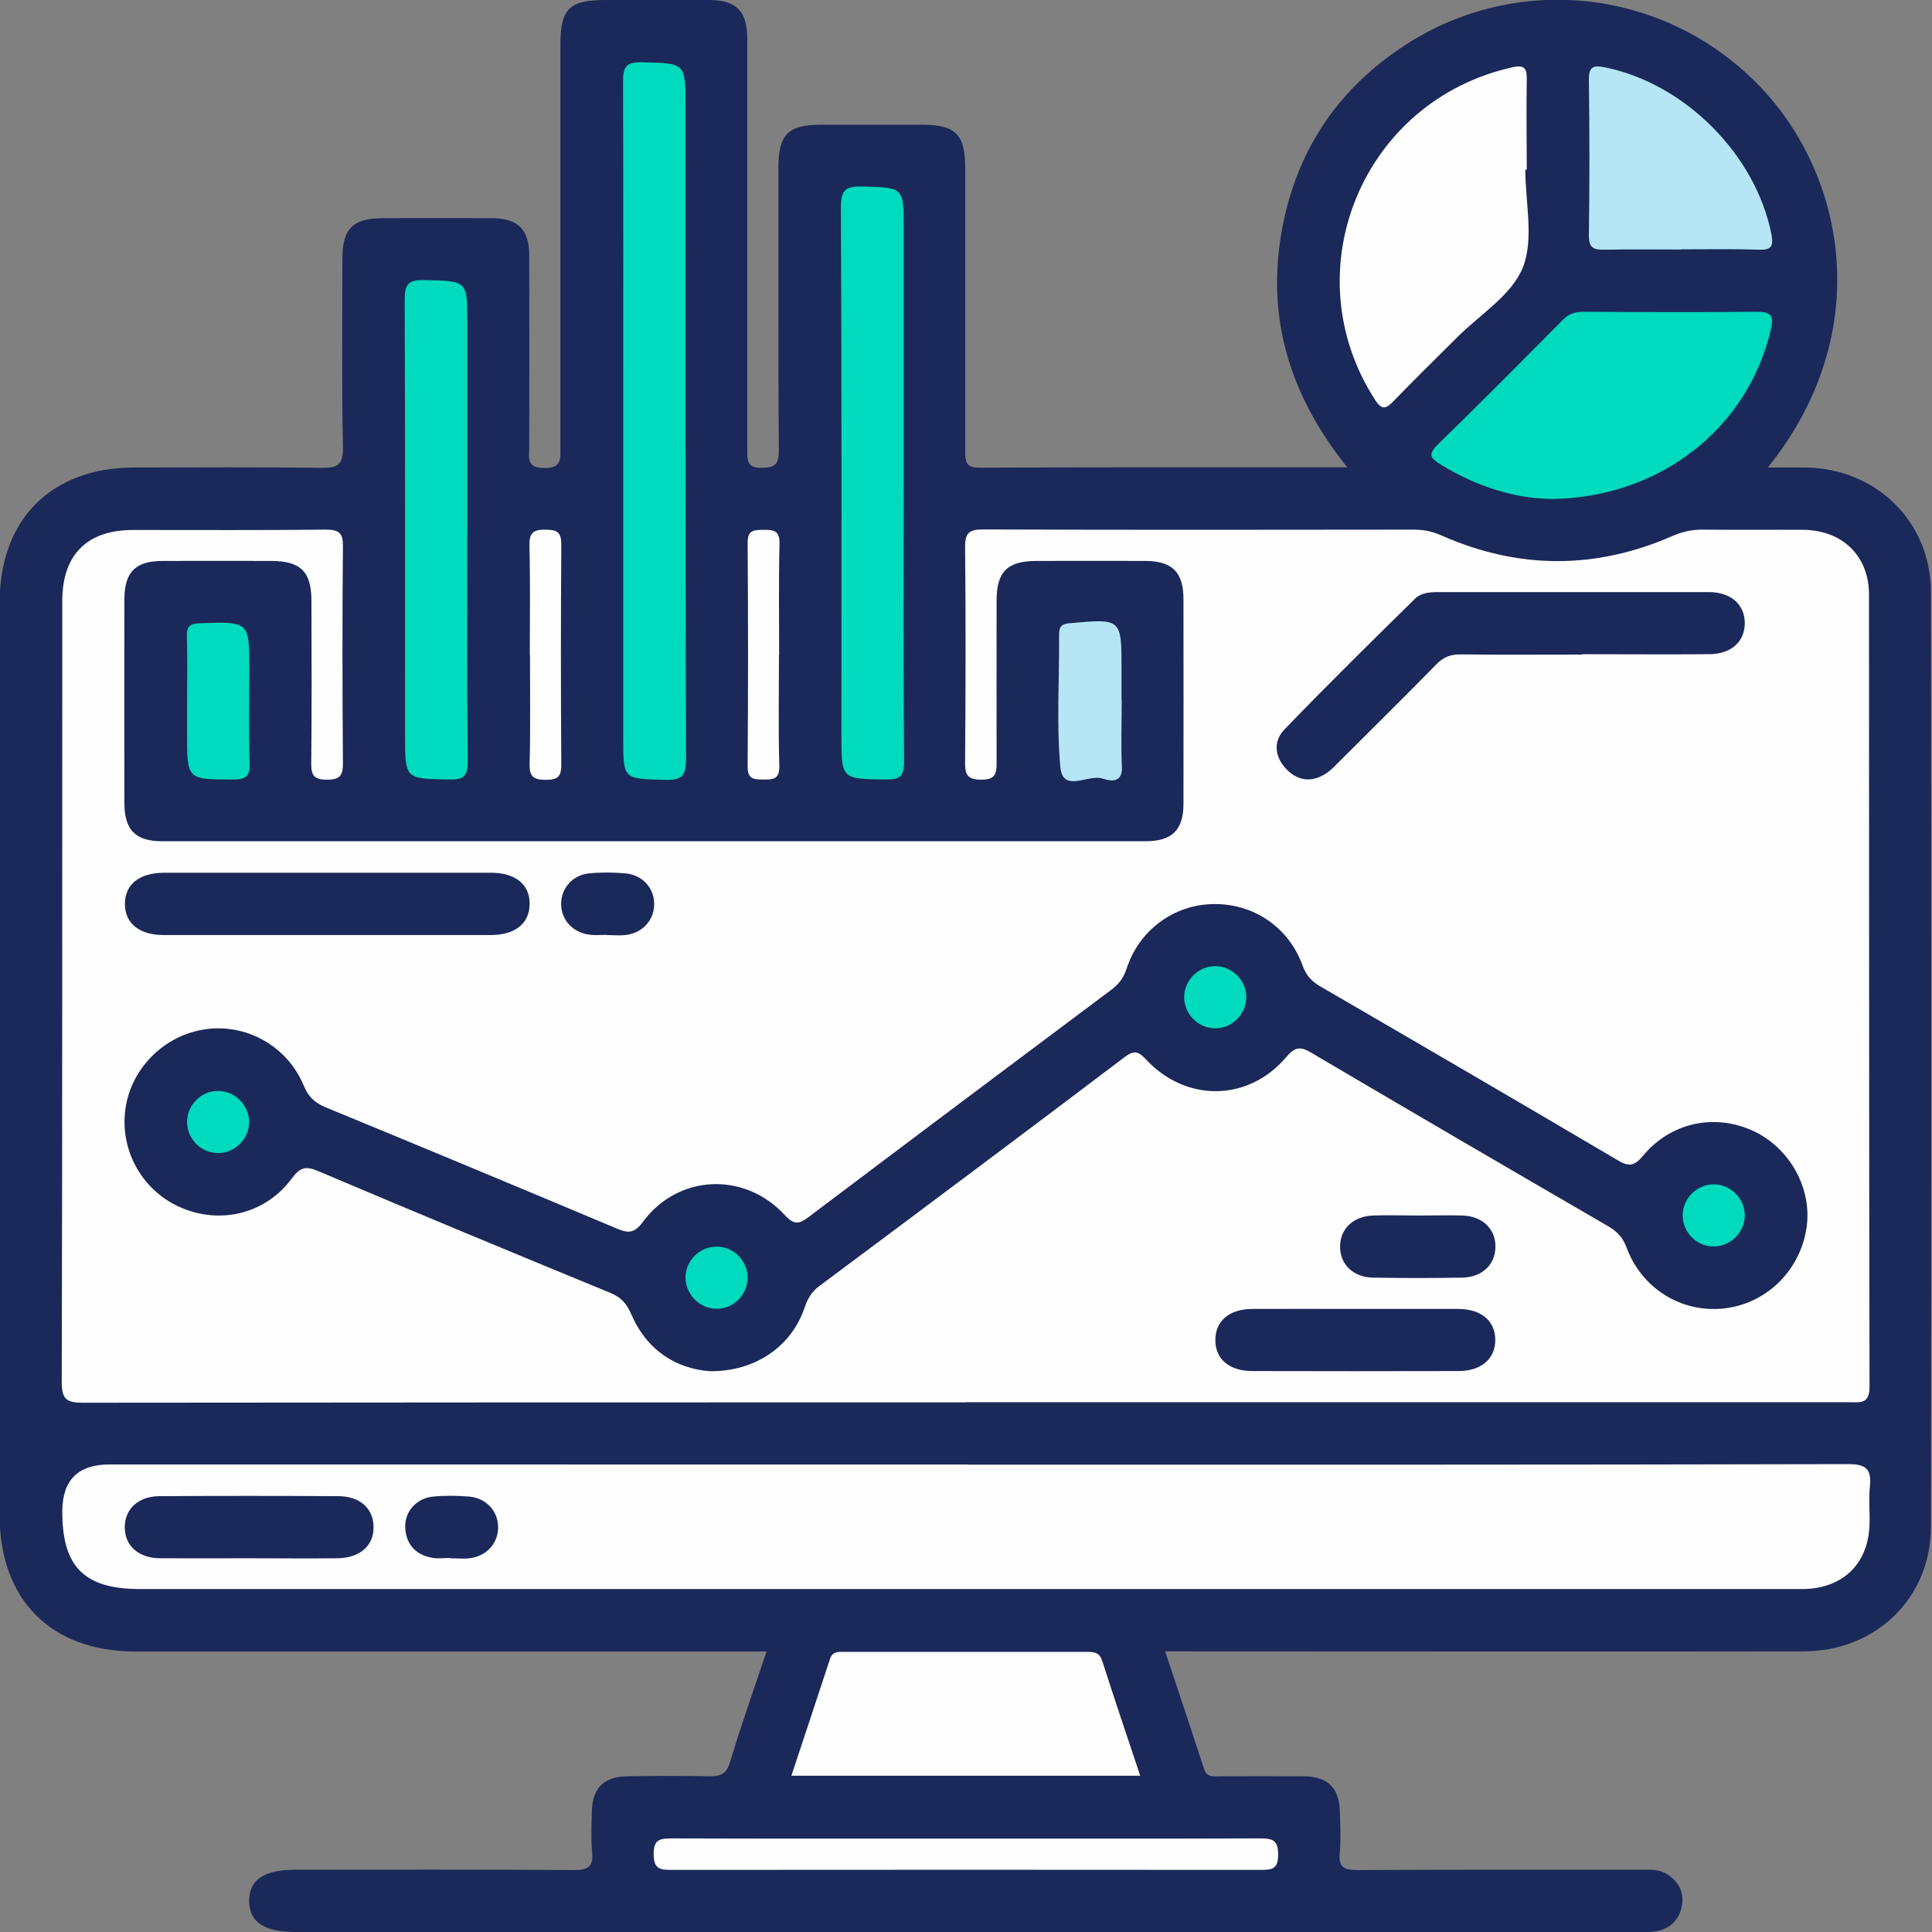 <?xml version="1.0" encoding="UTF-8"?><svg id="Layer_2" xmlns="http://www.w3.org/2000/svg" viewBox="0 0 107.32 107.33"><rect x="0" y="0" width="107.32" height="107.33" fill="#808080" stroke="none"/><defs><style>.cls-1{fill:#00dabd;}.cls-2{fill:#fefefe;}.cls-3{fill:#b6e5f5;}.cls-4{fill:#1a2959;}</style></defs><g id="Layer_1-2"><g><path class="cls-4" d="M64.73,91.75c.74,2.24,1.46,4.38,2.16,6.53,.16,.48,.54,.39,.89,.39,1.55,0,3.1-.01,4.65,0,1.35,.02,1.97,.65,2,2,.02,.76,.06,1.52-.01,2.27-.07,.79,.25,.94,.97,.94,5.26-.03,10.53-.02,15.79-.02,.51,0,1.02-.03,1.46,.27,.63,.42,.93,1.02,.78,1.76-.14,.74-.62,1.22-1.36,1.38-.38,.08-.79,.05-1.19,.05-24.81,0-49.61,0-74.42,0-1.78,0-2.59-.54-2.61-1.71-.01-1.18,.81-1.75,2.57-1.75,5.16,0,10.31-.02,15.47,.02,.81,0,1.09-.2,1.01-1.02-.07-.75-.03-1.51-.01-2.27,.03-1.27,.67-1.9,1.96-1.92,1.51-.02,3.03-.03,4.54,0,.61,.01,.97-.11,1.17-.78,.61-2.03,1.32-4.02,2.03-6.15h-1.3c-11.25,0-22.5,0-33.75,0-4.68,0-7.54-2.86-7.55-7.54,0-16.91,0-33.82,0-50.73,0-4.62,2.87-7.5,7.48-7.5,3.46,0,6.92-.03,10.38,.02,.91,.01,1.23-.15,1.21-1.16-.07-3.5-.03-6.99-.03-10.49,0-1.63,.59-2.21,2.21-2.22,2.02,0,4.04-.01,6.06,0,1.49,0,2.11,.62,2.11,2.1,.01,3.53,0,7.07,0,10.6,0,.58-.2,1.18,.84,1.18,.98,0,.89-.51,.89-1.14,0-7.46,0-14.93,0-22.39,0-1.98,.5-2.47,2.5-2.47,1.91,0,3.82,0,5.73,0,1.55,0,2.15,.61,2.15,2.17,0,7.61,0,15.22,0,22.82,0,.58-.03,1.01,.81,1,.77-.01,.95-.24,.94-.98-.03-5.23-.02-10.46-.02-15.68,0-1.86,.53-2.4,2.35-2.4,1.87,0,3.75,0,5.62,0,1.89,0,2.41,.53,2.41,2.46,0,5.23,0,10.46,0,15.68,0,.57,.02,.91,.78,.91,6.74-.03,13.48-.02,20.44-.02-3-3.74-4.4-7.84-3.74-12.51,.67-4.69,3-8.38,6.96-10.95,6.27-4.07,14.44-3.1,19.62,2.22,4.82,4.94,6.56,13.74,.52,21.25,.78,0,1.44,0,2.1,0,3.92,.05,6.96,3.02,6.96,6.92,.02,17.31,.02,34.61,0,51.92,0,3.95-3.06,6.92-7.07,6.92-11.36,.02-22.72,0-34.07,0h-1.44Z"/><path class="cls-2" d="M53.62,77.9c-16.33,0-32.67,0-49,.02-.94,0-1.19-.2-1.19-1.17,.04-14.46,.02-28.92,.03-43.37,0-2.56,1.37-3.94,3.93-3.94,3.57,0,7.14,.02,10.71-.02,.77,0,.96,.21,.95,.96-.04,4-.03,8,0,12.01,0,.69-.16,.92-.89,.92-.75,0-.88-.27-.87-.94,.03-2.99,.02-5.99,.01-8.98,0-1.63-.59-2.22-2.21-2.23-2.02,0-4.04-.01-6.06,0-1.49,0-2.11,.61-2.12,2.09-.01,3.79,0,7.57,0,11.36,0,1.49,.62,2.12,2.09,2.12,18.21,0,36.42,0,54.62,0,1.49,0,2.12-.62,2.12-2.09,.01-3.79,0-7.57,0-11.36,0-1.49-.62-2.11-2.09-2.12-2.02-.01-4.04,0-6.06,0-1.63,0-2.23,.59-2.23,2.2,0,2.99-.01,5.99,0,8.98,0,.62-.05,.97-.84,.97-.82,0-.92-.31-.91-1.01,.03-3.97,.04-7.93,0-11.9-.01-.85,.27-.99,1.04-.99,7.97,.03,15.94,.02,23.9,.01,.55,0,1.05,.11,1.56,.34,4.25,1.87,8.52,1.88,12.78,.02,.55-.24,1.07-.36,1.66-.36,1.87,.02,3.75,0,5.62,.01,2.16,.02,3.64,1.44,3.65,3.57,.01,14.67,0,29.35,.03,44.02,0,1.01-.54,.87-1.14,.87-16.37,0-32.74,0-49.11,0Z"/><path class="cls-2" d="M53.77,81.36c16.3,0,32.59,.01,48.89-.03,1.02,0,1.31,.29,1.21,1.25-.07,.68,0,1.37-.02,2.05-.04,2.21-1.46,3.61-3.69,3.64-.22,0-.43,0-.65,0-30.57,0-61.14,0-91.72,0-3.1,0-4.33-1.22-4.33-4.3q0-2.62,2.61-2.62H53.77Z"/><path class="cls-1" d="M34.62,23.27c0-6.23,.01-12.47-.01-18.7,0-.78,.1-1.13,1.02-1.11,2.45,.06,2.45,0,2.45,2.48,0,12.07-.01,24.15,.03,36.22,0,.98-.27,1.19-1.2,1.16-2.29-.06-2.29-.02-2.29-2.31,0-5.91,0-11.82,0-17.73Z"/><path class="cls-2" d="M84.73,9.42c0,1.83,.49,3.86-.14,5.44-.62,1.54-2.39,2.62-3.66,3.89-1.17,1.17-2.36,2.33-3.51,3.52-.41,.43-.65,.54-1.03-.05-4.63-7.15-.71-16.66,7.66-18.49,.69-.15,.77,.14,.76,.72-.03,1.66,0,3.31,0,4.97-.03,0-.05,0-.08,0Z"/><path class="cls-1" d="M86.03,27.71c-1.82-.03-4-.66-6.01-1.91-.53-.33-.73-.54-.17-1.09,2.35-2.29,4.65-4.61,6.96-6.94,.34-.34,.68-.45,1.14-.45,3.21,.02,6.41,.03,9.62,0,.79,0,.98,.18,.8,.97-1.25,5.47-6.17,9.42-12.34,9.43Z"/><path class="cls-2" d="M63.35,98.64h-19.39c.73-2.21,1.45-4.36,2.15-6.5,.14-.42,.46-.38,.79-.38,4.51,0,9.01,0,13.52,0,.4,0,.67,.06,.81,.51,.67,2.09,1.37,4.16,2.11,6.38Z"/><path class="cls-1" d="M50.2,26.95c0,5.12-.02,10.23,.02,15.35,0,.83-.23,1.01-1.02,1-2.46-.03-2.46,0-2.46-2.47,0-9.77,.02-19.53-.03-29.3,0-.98,.26-1.19,1.19-1.17,2.29,.07,2.3,.02,2.3,2.31,0,4.76,0,9.51,0,14.27Z"/><path class="cls-1" d="M25.96,29.53c0,4.25-.02,8.5,.02,12.75,0,.79-.18,1.04-1,1.02-2.48-.04-2.48,0-2.48-2.45,0-8.07,.01-16.14-.02-24.21,0-.83,.19-1.1,1.06-1.08,2.42,.05,2.42,0,2.42,2.39,0,3.86,0,7.71,0,11.57Z"/><path class="cls-3" d="M93.36,13.86c-1.4,0-2.81-.02-4.21,.01-.6,.01-.9-.07-.89-.8,.04-2.88,.04-5.76,0-8.64-.01-.76,.28-.81,.89-.69,4.44,.9,8.37,4.84,9.25,9.27,.13,.67,0,.89-.72,.86-1.44-.05-2.88-.02-4.32-.02Z"/><path class="cls-2" d="M53.77,102.13c5.41,0,10.81,.01,16.22-.01,.7,0,1.01,.09,1.01,.91,0,.79-.34,.84-.97,.84-10.92-.01-21.84-.01-32.76,0-.64,0-.95-.08-.96-.85-.01-.84,.34-.9,1.02-.9,5.48,.02,10.96,.01,16.43,.01Z"/><path class="cls-1" d="M10.39,38.91c0-1.19,.03-2.38-.01-3.56-.02-.58,.19-.71,.74-.73,2.73-.09,2.73-.11,2.73,2.61,0,1.73-.04,3.46,.02,5.18,.02,.72-.22,.89-.91,.89-2.57,0-2.57,.03-2.57-2.56,0-.61,0-1.22,0-1.84Z"/><path class="cls-3" d="M62.31,38.91c0,1.22-.05,2.45,.01,3.67,.05,.95-.65,.81-1.07,.67-.79-.27-2.21,.83-2.35-.64-.22-2.43-.05-4.89-.07-7.33,0-.42,.08-.62,.58-.66,2.89-.26,2.89-.28,2.89,2.57,0,.58,0,1.15,0,1.73Z"/><path class="cls-2" d="M29.43,36.37c0-2.02,.03-4.03-.02-6.05-.02-.71,.2-.91,.91-.9,.64,.01,.86,.15,.86,.84-.03,4.07-.03,8.14,0,12.21,0,.67-.19,.84-.85,.85-.69,0-.93-.17-.91-.89,.05-2.02,.02-4.03,.02-6.05Z"/><path class="cls-2" d="M43.27,36.37c0,2.05-.04,4.11,.02,6.16,.02,.77-.35,.78-.91,.77-.53,0-.86-.03-.85-.73,.03-4.14,.03-8.28,0-12.42,0-.71,.34-.71,.86-.72,.57,0,.93,.02,.91,.78-.05,2.05-.02,4.1-.02,6.16Z"/><path class="cls-4" d="M39.44,76.17c-1.87-.14-3.51-1.14-4.39-3.2-.25-.57-.56-.91-1.14-1.15-5.42-2.23-10.84-4.48-16.24-6.77-.69-.29-1-.21-1.46,.41-1.43,1.94-3.89,2.56-6.09,1.65-2.14-.89-3.43-3.08-3.17-5.38,.26-2.3,2.1-4.2,4.42-4.55,2.29-.35,4.59,.92,5.5,3.12,.26,.62,.61,.96,1.22,1.21,5.39,2.22,10.77,4.46,16.14,6.72,.62,.26,.97,.33,1.47-.34,1.95-2.66,5.64-2.83,7.89-.4,.53,.58,.81,.51,1.36,.09,5.58-4.21,11.17-8.4,16.77-12.59,.42-.31,.69-.66,.86-1.18,.69-2.13,2.6-3.54,4.78-3.59,2.24-.05,4.22,1.26,5,3.42,.2,.56,.52,.89,1.01,1.17,5.51,3.2,11.02,6.41,16.51,9.65,.62,.37,.92,.3,1.39-.26,1.55-1.87,4.02-2.37,6.16-1.36,2.04,.97,3.27,3.26,2.91,5.43-.39,2.39-2.3,4.2-4.66,4.42-2.32,.22-4.5-1.14-5.33-3.4-.21-.56-.52-.88-1.01-1.17-5.51-3.2-11.02-6.41-16.51-9.65-.62-.37-.92-.3-1.39,.26-2.09,2.46-5.55,2.52-7.78,.12-.45-.48-.68-.51-1.2-.12-5.63,4.26-11.29,8.49-16.95,12.71-.43,.32-.65,.71-.82,1.21-.73,2.14-2.72,3.54-5.27,3.52Z"/><path class="cls-4" d="M87.91,36.36c-2.27,0-4.54,.02-6.8-.01-.55,0-.94,.16-1.32,.55-1.76,1.8-3.56,3.57-5.34,5.35-.23,.23-.45,.47-.71,.66-.78,.55-1.58,.52-2.25-.15-.67-.67-.8-1.56-.14-2.24,2.37-2.46,4.81-4.86,7.25-7.26,.34-.34,.84-.37,1.32-.37,5,0,10.01,0,15.01,0,1.25,0,2.02,.73,1.99,1.78-.03,1.01-.79,1.67-1.99,1.67-2.34,.02-4.68,0-7.02,0Z"/><path class="cls-4" d="M18.18,48.48c3.03,0,6.06,0,9.09,0,1.36,0,2.16,.65,2.15,1.73,0,1.08-.8,1.73-2.16,1.73-6.06,0-12.11,0-18.17,0-1.36,0-2.15-.65-2.15-1.73,0-1.08,.79-1.72,2.16-1.73,3.03,0,6.06,0,9.09,0Z"/><path class="cls-4" d="M75.39,72.71c1.87,0,3.75,0,5.62,0,1.27,0,2.05,.67,2.05,1.72,0,1.05-.78,1.73-2.04,1.73-3.82,.01-7.64,.01-11.46,0-1.28,0-2.05-.67-2.05-1.72,0-1.05,.76-1.72,2.04-1.73,1.95-.01,3.89,0,5.84,0Z"/><path class="cls-4" d="M78.76,67.52c.83,0,1.66-.02,2.49,0,1.1,.04,1.83,.75,1.82,1.73,0,.98-.73,1.7-1.84,1.72-1.66,.03-3.32,.03-4.97,0-1.1-.02-1.83-.75-1.82-1.73,0-.98,.73-1.68,1.84-1.72,.83-.03,1.66,0,2.49,0Z"/><path class="cls-4" d="M33.67,51.93c-.29,0-.58,.03-.86,0-.96-.1-1.62-.79-1.64-1.69-.01-.9,.64-1.65,1.59-1.73,.64-.06,1.3-.05,1.94,0,.96,.07,1.63,.79,1.64,1.69,.01,.9-.64,1.63-1.59,1.74-.36,.04-.72,0-1.08,0Z"/><path class="cls-4" d="M13.76,86.56c-1.62,0-3.24,.01-4.87,0-1.19-.01-1.95-.69-1.96-1.7-.01-1.02,.74-1.74,1.91-1.75,3.32-.02,6.63-.02,9.95,0,1.2,0,1.95,.68,1.96,1.7,.02,1.05-.76,1.74-2.02,1.75-1.66,.02-3.32,0-4.98,0Z"/><path class="cls-4" d="M25.01,86.54c-.32,0-.66,.05-.97,0-.93-.16-1.48-.73-1.53-1.68-.04-.9,.63-1.65,1.58-1.73,.64-.06,1.3-.05,1.94,0,.96,.07,1.63,.79,1.64,1.69,.01,.9-.64,1.63-1.59,1.74-.36,.04-.72,0-1.08,0h0Z"/><path class="cls-1" d="M69.23,55.38c0,.93-.75,1.72-1.68,1.74-.97,.03-1.79-.79-1.77-1.76,.02-.93,.8-1.7,1.73-1.69,.93,0,1.71,.78,1.72,1.71Z"/><path class="cls-1" d="M12.11,60.6c.93,0,1.71,.77,1.73,1.7,.01,.93-.74,1.72-1.67,1.75-.98,.03-1.79-.77-1.78-1.75,.02-.94,.79-1.7,1.72-1.7Z"/><path class="cls-1" d="M95.17,69.24c-.93-.01-1.7-.79-1.7-1.72,0-.93,.76-1.71,1.69-1.73,.97-.02,1.79,.81,1.76,1.77-.03,.93-.82,1.69-1.75,1.68Z"/><path class="cls-1" d="M39.8,72.7c-.93,0-1.7-.78-1.72-1.71-.01-.97,.81-1.78,1.79-1.74,.93,.03,1.68,.83,1.66,1.76-.02,.93-.8,1.7-1.73,1.69Z"/></g></g></svg>